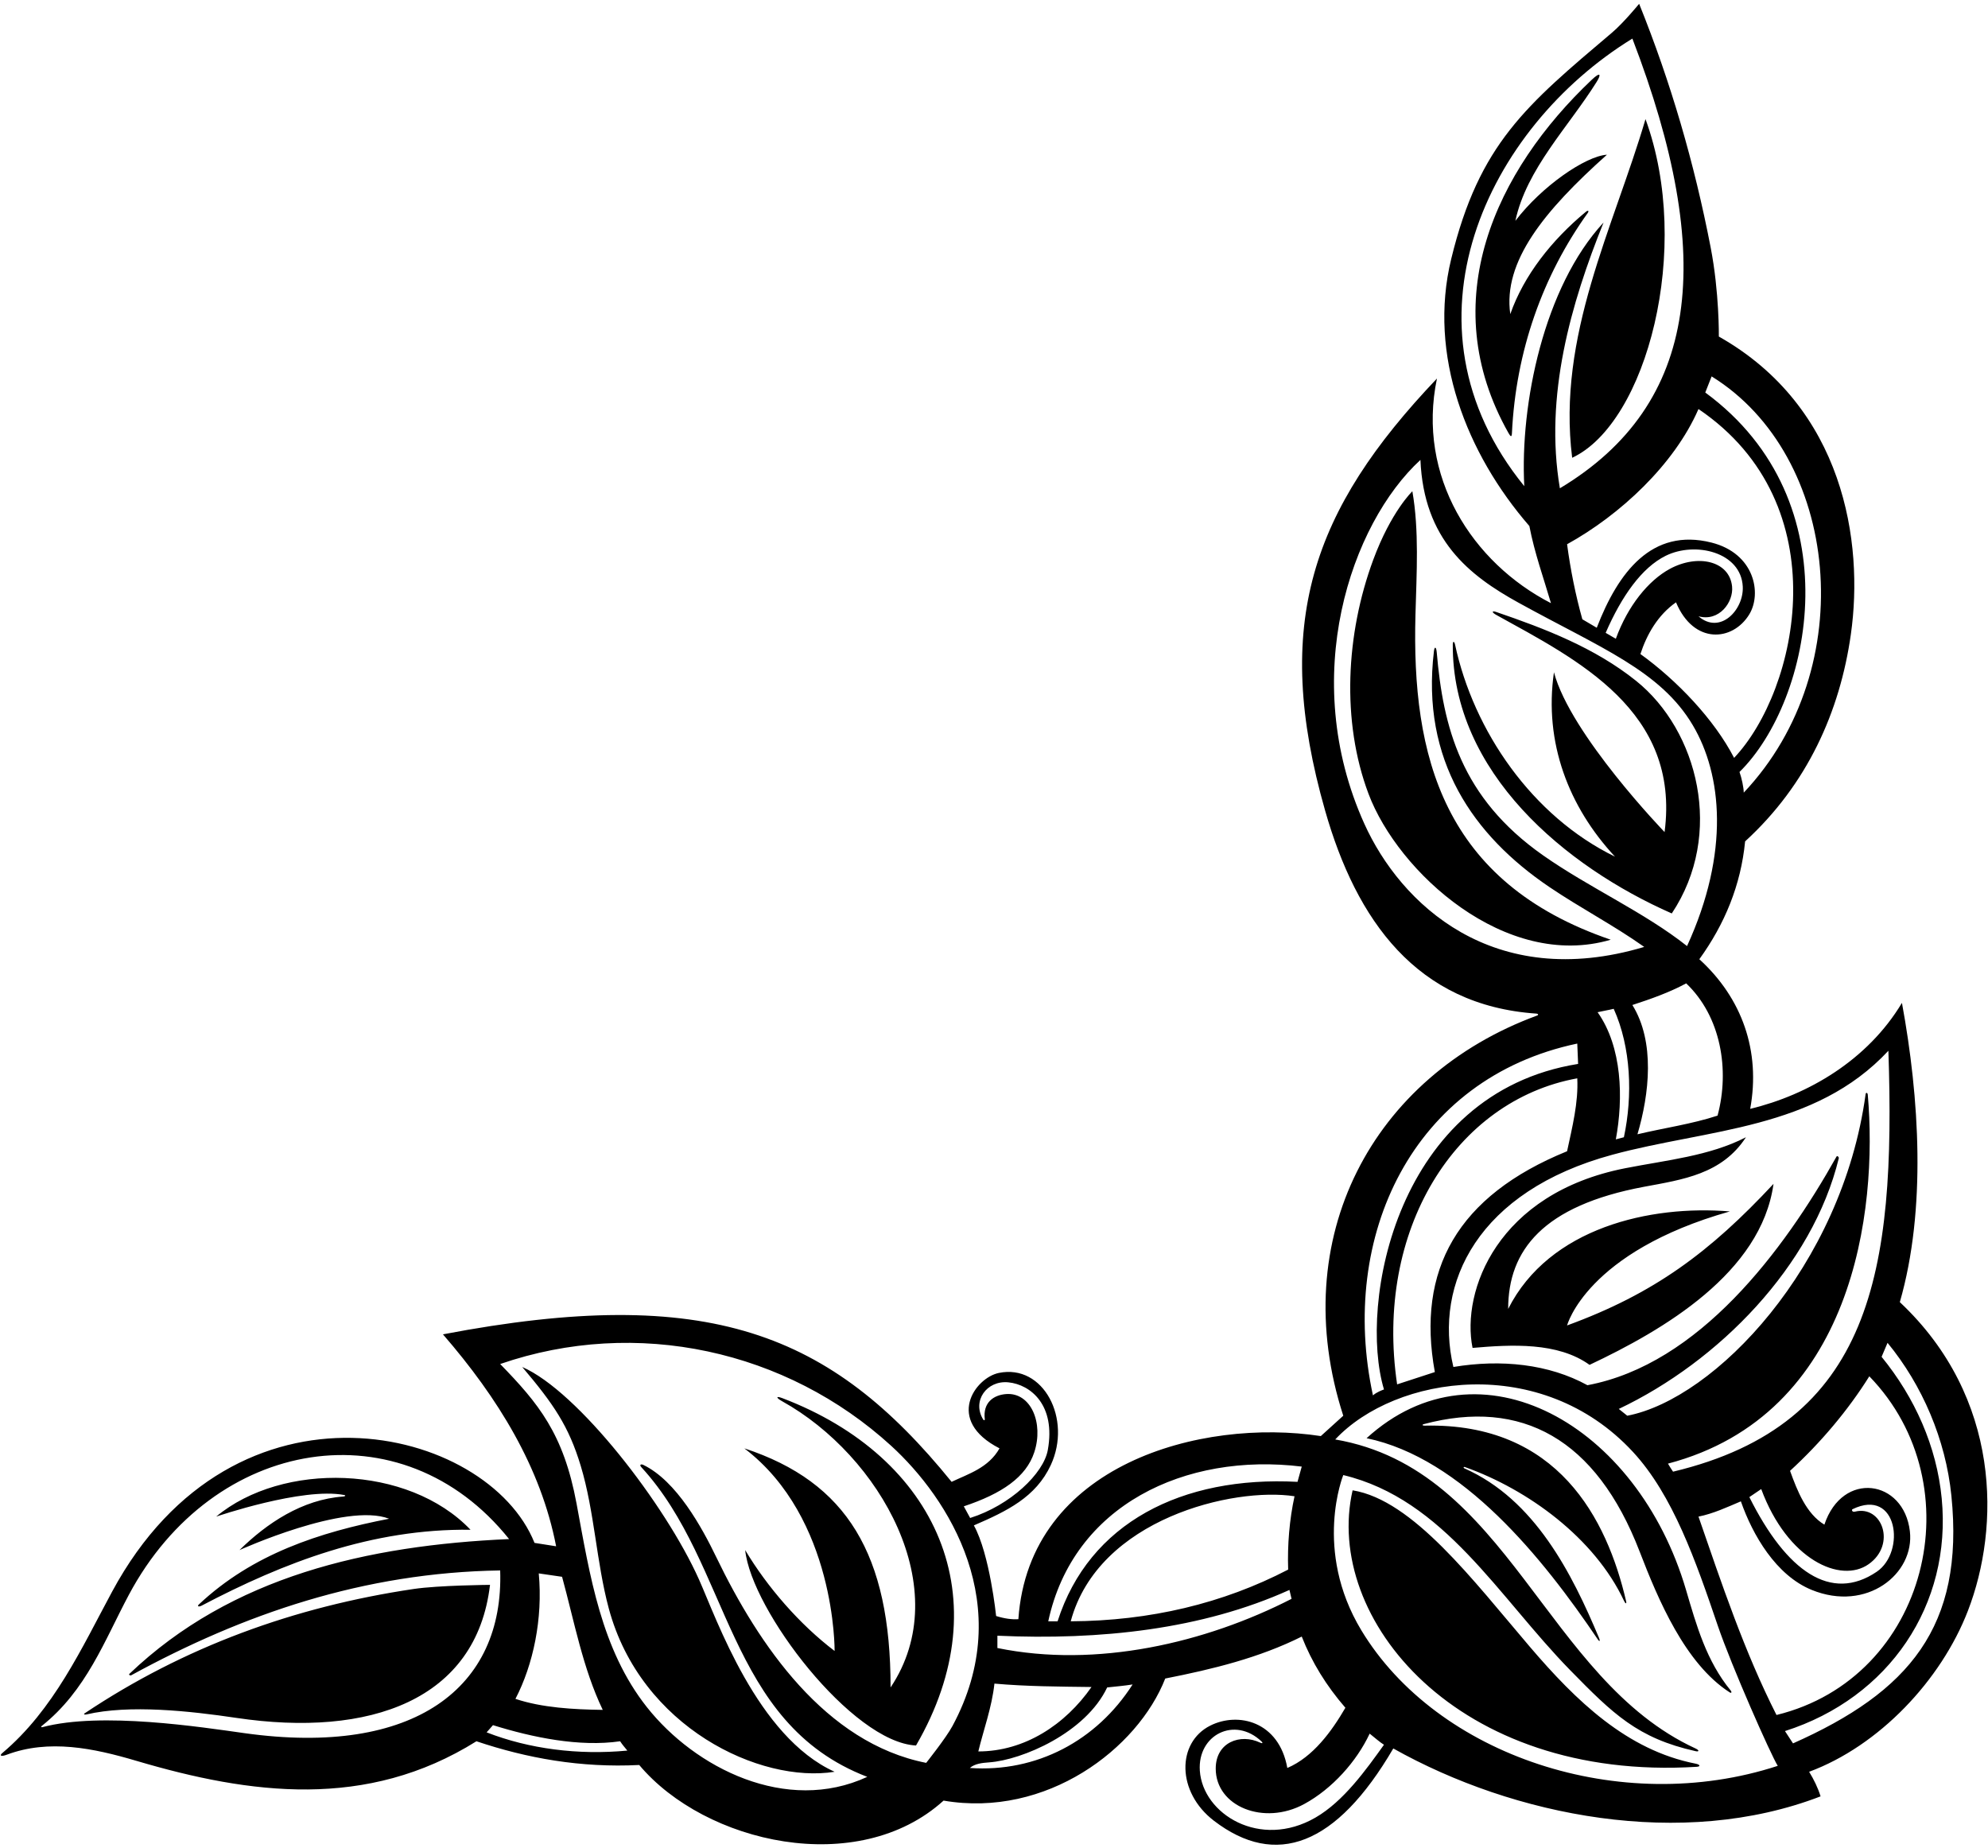 <?xml version="1.0" encoding="UTF-8"?>
<svg xmlns="http://www.w3.org/2000/svg" xmlns:xlink="http://www.w3.org/1999/xlink" width="469pt" height="436pt" viewBox="0 0 469 436" version="1.1">
<g id="surface1">
<path style=" stroke:none;fill-rule:nonzero;fill:rgb(0%,0%,0%);fill-opacity:1;" d="M 448.199 307.199 C 454.5 285.301 452.801 258.898 448.699 236.602 C 440.602 250.102 426.602 258.301 412.898 261.602 C 415.398 248 411 235.5 400.898 226.301 C 406.898 218 410.699 208.801 411.699 198.5 C 426.355 185.094 434.078 167.875 436.652 149.613 C 439.715 127.945 435.059 96.098 405.5 79.398 C 405.5 79.398 405.633 69.031 403.574 58.387 C 399.73 38.508 394.145 19.348 386.699 0.898 C 386.699 0.898 383.027 5.387 380.309 7.691 C 360.066 24.836 348.977 33.898 342.363 61.094 C 336.828 83.824 346.008 107.055 360.801 124.102 C 362 130.398 364.199 136.5 365.898 142.301 C 347.363 132.781 334.172 112.418 339 89.301 C 309.496 120.312 300.016 147.109 312.629 191.285 C 319.98 217.027 334.16 237.215 362.48 239.133 C 362.887 239.16 363.004 239.449 362.652 239.578 C 323.762 253.875 303.355 292.117 316.898 334 L 311.602 338.801 C 283.297 334.477 242.766 345.523 240.25 382 C 238.715 382.098 237 381.875 235 381.25 C 235 381.25 233.5 366.625 229.75 359.875 C 237.547 356.508 244.379 353.223 247.898 345.637 C 252.93 334.797 246.203 321.719 235.633 323.906 C 230.062 325.059 222.832 335.031 235.801 341.699 C 233.199 346.301 228.5 347.699 224.5 349.598 C 196.008 314.465 167.227 302.816 104.5 314.801 C 117.5 329.801 127.602 346.199 131.199 364.801 L 126.102 364 C 115.062 336.41 55.457 321.699 26.461 375.48 C 19.234 388.883 12.691 403.336 0.559 413.57 C -0.27 414.266 0.363 414.438 1.559 413.988 C 11.527 410.238 22.051 412.422 32.148 415.41 C 59.039 423.371 86.516 427.012 112.398 410.801 C 124.301 414.801 137 417.102 150.801 416.398 C 166.387 434.957 202.41 443.109 222.602 424.801 C 246.906 428.965 268.426 412.535 274.898 396 C 286.102 393.801 297.102 391.102 307.102 386.102 C 309.5 392.199 312.898 397.699 317.398 402.898 C 314.199 408.398 309.801 414.5 303.699 417.102 C 301.75 406.125 292.109 403.781 285.496 407.121 C 277.613 411.098 277.523 422.773 286.395 429.562 C 300.961 440.711 315.219 435.551 328.699 412.5 C 357.199 428.5 396.801 436.398 429.5 423.801 C 428.898 421.801 427.875 419.75 426.801 418 C 443.27 411.902 457.918 396.453 464.266 380.008 C 471.855 360.348 472.207 329.766 448.199 307.199 Z M 257.5 398 C 251.301 406.902 241.699 413.199 230.801 413.199 C 232 408.199 234 402.801 234.602 397.199 C 242.25 397.875 249.699 397.902 257.5 398 Z M 244 342.625 C 246.266 335.723 243.199 328.465 237.375 328.887 C 234.402 329.105 231.824 330.895 232.332 334.848 C 232.363 335.098 232.105 335.145 231.957 334.902 C 229.246 330.523 232.801 325.609 237.887 326.121 C 243.137 326.645 249.121 331.488 247.191 342.105 C 246.188 347.641 238.375 355.125 228.875 358.125 L 227.375 355.375 C 236.375 352.375 242.074 348.488 244 342.625 Z M 127.102 371.199 L 132.602 372 C 135.5 382.598 137.5 393.602 142.199 403.398 C 135.301 403.301 127.898 402.898 121.602 400.801 C 125.785 392.75 128.098 381.91 127.102 371.199 Z M 57.746 408.898 C 47.602 407.484 23.918 403.77 9.992 407.477 C 9.727 407.547 9.617 407.379 9.82 407.215 C 20.391 398.816 24.633 387.066 30.398 376.254 C 50.32 338.879 94.879 331.574 120.102 363.098 C 86.691 364.586 54.656 371.871 30.527 394.898 C 30.316 395.098 30.688 395.379 30.98 395.219 C 57.43 380.781 85.758 370.996 118 370.5 C 118.934 398.145 97.785 414.484 57.746 408.898 Z M 114.801 408.699 L 116.301 407 C 125.602 409.898 136.699 412.199 146.301 410.801 C 146.801 411.602 147.5 412.375 148 413 C 136.398 414.102 124.801 412.602 114.801 408.699 Z M 218.5 415.898 C 194.711 411.195 179.02 388.16 168.988 367.379 C 165.609 360.375 159.617 349.387 151.762 345.598 C 151.277 345.367 150.723 345.508 151.328 346.168 C 172.477 369.215 171.273 406.406 204.602 419.199 C 185.523 428.035 163.961 417.113 152.602 402.742 C 141.809 389.086 139.18 371.773 136.016 354.723 C 132.957 338.227 127.02 331.074 118 321.801 C 150.223 310.691 185.566 318.547 210.254 341.109 C 223.719 353.414 240.047 378.73 224.688 407.227 C 223.16 410.055 218.5 415.898 218.5 415.898 Z M 228.801 417.102 C 229.949 416.102 231.625 415.902 233.375 415.777 C 241.137 415.219 256.121 408.828 261.199 398.102 C 263.375 397.875 265.301 397.699 267.199 397.398 C 258.699 410.699 244.5 418.199 228.801 417.102 Z M 235.301 388.801 L 235.301 385.898 C 259.602 387 283.602 384.402 304.199 375.098 L 304.699 377.199 C 284.398 387.602 258.699 393.602 235.301 388.801 Z M 303.898 370.301 C 288.5 378.301 271.301 382.402 252.602 382.5 C 259.109 358.254 291.09 350.777 305.398 353 C 304.199 358.5 303.699 364.5 303.898 370.301 Z M 306.102 349.598 C 278.832 348.172 256.934 359.262 249.5 382.5 L 247.301 382.5 C 253.184 355.098 279.613 342.633 307.102 346 Z M 445.5 247.898 C 447.262 300.086 441.605 336.012 394.699 347.199 C 394.301 346.598 393.898 346 393.5 345.301 C 437.402 333.738 443.016 285.59 440.637 258.262 C 440.594 257.766 440.188 257.684 440.129 258.125 C 434.574 298.793 404.523 330.047 383.898 334 L 381.898 332.398 C 405.438 321.227 427.602 298.711 433.797 273.262 C 433.867 272.977 433.438 272.551 433.254 272.879 C 420.812 295.094 400.812 321.871 374.5 326.801 C 365.398 321.801 354.125 320.625 342.875 322.5 C 338.195 302.715 348.711 281.027 380.355 272.434 C 402.922 266.309 428.121 266.562 445.5 247.898 Z M 437.625 356.625 C 436.891 356.809 436.805 356.164 437.023 356.059 C 447.707 350.855 449.68 366.117 442.75 370.809 C 431.969 378.109 421.477 370.754 412.699 353.199 L 415.5 351.301 C 421.676 367.98 434.234 373.688 440.852 369.016 C 447.434 364.367 444.004 355.031 437.625 356.625 Z M 427.391 375.086 C 440.422 380.414 451.738 371.273 450.57 361.258 C 449.148 349.035 434.672 346.883 430.398 359.699 C 426.102 357.098 424 351.699 422.301 347 C 429.5 340.402 436 332.699 441 324.699 C 465.953 350.395 454.848 395.875 419.102 404.602 C 411.5 389.602 406.199 373.699 400.699 357.801 C 404.199 357.098 407.398 355.598 410.699 354.199 C 413.477 362.152 418.984 371.645 427.391 375.086 Z M 338.5 323.699 L 329.602 326.602 C 324.215 290.176 343.352 259.629 372.102 254.398 C 372.398 260.102 370.898 266 369.699 271.602 C 343.805 282.148 334.121 299.617 338.5 323.699 Z M 376.898 238.801 C 378.199 238.5 379.5 238.301 380.699 238 C 384.801 247.102 385.199 258.5 383.102 268.301 L 381.199 268.801 C 383 259.102 382.699 247 376.898 238.801 Z M 405.199 263.199 C 399.102 265.199 392.602 266.102 386.301 267.602 C 389.102 258.102 390.5 245.801 385.102 237.102 C 389.398 235.699 393.699 234.199 397.801 232 C 406 239.801 408.102 252.398 405.199 263.199 Z M 403.801 88.801 C 433.988 107.469 439.188 157.566 411.375 187 C 411.375 185.801 410.875 183.5 410.375 182.125 C 427.445 165.348 437.426 118.406 402.301 92.602 Z M 409.102 178.801 C 404.398 169.699 395.602 160.5 387 154.301 C 388.5 149.699 391.102 145.102 395.398 142.102 C 399.566 152.102 408.762 151.355 412.676 144.953 C 415.691 140.016 413.941 130.566 403.75 128 C 389.699 124.465 381.75 135 376.699 148.102 L 373.301 146.102 C 371.699 140.398 370.5 134.398 369.699 128.398 C 382.199 121.5 395 109.602 400.699 96.5 C 434 119.051 424.168 162.848 409.102 178.801 Z M 408.625 138.375 C 408.016 132.289 400.5 130.648 393.926 134.219 C 388.895 136.945 384.031 142.91 381.199 150.699 L 378.801 149.301 C 382.594 140.594 387.34 133.914 392.941 131.133 C 399.93 127.66 410.738 130.246 411.145 138.379 C 411.418 143.891 405.797 149.816 400.699 145.398 C 405.598 146.734 408.992 142.047 408.625 138.375 Z M 359.602 114.699 C 328.508 76.469 350.875 30.125 385.102 9.102 C 404.922 60.75 401.078 95.352 368 115.199 C 364.301 93.398 370.602 71.602 378.301 52.5 C 364.23 67.695 358.57 95.305 359.602 114.699 Z M 321.859 194.324 C 306.258 159.738 318.715 123.566 335.102 108.5 C 335.891 127.297 346.496 135.715 358.273 142.207 C 377.602 152.859 391.754 158.227 399.375 171.125 C 406.223 182.707 408.152 201.051 398 223.199 C 387.902 215.199 374.984 209.477 364.051 201.805 C 344.574 188.133 340.461 171.426 338.945 153.867 C 338.84 152.621 338.438 152.395 338.289 153.613 C 335.184 179.426 347.574 197.113 365.5 209.254 C 372.879 214.25 380.637 218.254 387.898 223.398 C 352.191 234.059 330.379 213.203 321.859 194.324 Z M 372.102 246.199 L 372.301 251 C 329.316 257.895 320.453 307.641 326.5 327.801 C 326 328 324.875 328.375 323.898 329.199 C 315.797 291.738 333.172 254.395 372.102 246.199 Z M 310.336 428.809 C 297.285 436.359 283.754 427.992 283.059 417.754 C 282.484 409.262 291.301 404.812 297.633 410.867 C 298.008 411.227 297.801 411.371 297.305 411.133 C 292.625 408.898 286.805 411.012 286.809 417.25 C 286.809 426.219 298.199 430.77 307.684 425.609 C 314.289 422.02 320.059 415.559 323.125 409 C 324.375 410 325.5 411 326.5 411.625 C 322.281 417.508 316.996 424.957 310.336 428.809 Z M 321.152 384.609 C 309.738 365.695 316.898 348 316.898 348 C 340.734 353.715 353.508 376.75 370.449 394.051 C 380.527 404.34 386.355 410.086 399.996 413.133 C 400.898 413.332 400.914 412.922 400 412.5 C 364.48 396.121 355.945 346.617 315 339.598 C 329.211 324.441 363.625 319.188 385.223 342.52 C 394.691 352.746 400.102 368.387 405.242 383.504 C 408.504 393.094 417.746 413.957 419.398 416.602 C 382.277 428.727 338.996 414.176 321.152 384.609 Z M 423 411.301 L 421.102 408.398 C 445.719 400.535 460.504 378.562 458.078 353.492 C 456.891 341.23 451.742 329.723 443.898 320.102 L 445.301 316.801 C 453.504 326.777 459.027 339.645 460.363 352.875 C 463.496 383.855 450.297 399.168 423 411.301 Z M 356.301 74.102 C 359.496 64.98 366.051 56.66 374.137 49.961 C 374.648 49.535 374.938 49.734 374.562 50.258 C 363.922 65.117 357.613 82.828 356.688 102.188 C 356.645 103.129 356.418 103.117 355.891 102.188 C 338.277 71.027 352.926 40.203 375.5 18.836 C 377.586 16.859 377.812 17.504 376.664 19.336 C 370.066 29.887 360.113 39.863 357.5 52.102 C 363.664 44 374 36.836 379.102 36.5 C 364.242 49.785 354.535 61.727 356.301 74.102 Z M 388.199 28.102 C 399.336 58.5 388.508 99.781 370.898 108 C 367.301 79.199 380.602 53.898 388.199 28.102 Z M 322.848 187.262 C 316.422 170.168 317.508 149.57 323.953 132.109 C 328.184 120.66 333.199 115.898 333.199 115.898 C 334.812 125.141 334.199 135.117 333.93 144.996 C 333.016 178.277 340.312 208.129 380 221.699 C 355.207 228.98 329.816 205.797 322.848 187.262 Z M 342.734 151.996 C 342.738 151.238 343.09 151.25 343.258 152.027 C 347.641 172.441 361.441 192.562 381 202.102 C 370.102 190.398 364.199 175.199 366.602 158.602 C 370.5 173.301 392.699 196.301 392.699 196.301 C 396.453 167.672 372.09 155.641 352.969 145.059 C 351.898 144.469 351.902 144.012 352.957 144.371 C 364.504 148.32 376.223 152.809 385.977 160.625 C 400.57 172.324 406.867 196.797 394.398 215.5 C 369.332 204.477 342.551 182.227 342.734 151.996 Z M 383.398 275.613 C 393.133 273.695 403.258 272.746 411.898 268.301 C 406.238 277.016 396.977 278.285 387.871 279.984 C 363.996 284.441 355.801 294.98 355.801 308.801 C 365.5 289.602 389.375 284.25 408.102 285.801 C 374.25 295.375 369.699 312.699 369.699 312.699 C 390.227 305.211 403.406 295.391 418.398 279.301 C 415.5 300.301 392.398 313.801 375 322 C 367.5 316.602 356.602 317.199 347.398 318 C 344.688 304.547 353.285 281.539 383.398 275.613 Z M 164.895 372.617 C 169.043 381.879 178.625 409.75 196.898 418 C 179.355 420.816 151.18 407.551 143.621 379.469 C 140.68 368.535 140.258 356.578 136.996 345.801 C 134.176 336.477 130.633 331.27 123.199 322.5 C 136.344 328.215 157.008 354.988 164.895 372.617 Z M 216.102 411.801 C 201.02 411.047 177.25 379.875 175.801 365.699 C 181 374.402 188.602 383.199 196.898 389.5 C 196.898 389.5 197.227 358.133 175.602 341.699 C 199.867 349.664 210.102 366.836 210.102 398.102 C 225.609 374.934 207.625 343.422 184.512 330.578 C 183.066 329.777 182.953 329.238 184.586 329.859 C 221.117 343.785 236.199 377.195 216.102 411.801 Z M 397.777 375.152 C 400.223 383.484 402.578 391.859 408.289 398.82 C 408.613 399.219 408.473 399.527 408.066 399.27 C 397.547 392.5 391.215 377.457 386.809 366.027 C 376.555 339.422 358.934 329.855 335.902 335.98 C 335.406 336.113 335.559 336.352 336.129 336.34 C 367.527 335.633 379.109 358.375 383.617 377.723 C 383.789 378.453 383.48 378.414 383.137 377.684 C 376.176 362.855 360.492 351.406 345.586 346.105 C 345.289 346.004 345.156 346.273 345.48 346.418 C 362.098 353.773 370.863 371.23 377.266 386.492 C 377.547 387.168 377.355 387.371 376.973 386.809 C 363.965 367.516 345 344 322.398 339.301 C 349.059 315.02 386.301 336.016 397.777 375.152 Z M 46.91 378.531 C 59.586 366.613 75.414 361.48 91.801 358.301 C 81.52 354.336 56.5 365.699 56.5 365.699 C 62.895 359.402 71.289 353.742 80.996 353.062 C 81.461 353.031 81.625 352.789 81.211 352.707 C 71.422 350.809 51 357.801 51 357.801 C 66.602 344.801 96.301 345.5 111 360.902 C 87.734 360.609 66.984 368.613 47.586 378.797 C 46.887 379.16 46.438 378.977 46.91 378.531 Z M 400.254 416.828 C 343.668 420.312 312.195 381.758 319.102 351.598 C 333.316 353.891 347.531 372.836 360.891 388.484 C 371.852 401.316 383.828 412.906 400.008 416.082 C 401.086 416.293 401.27 416.766 400.254 416.828 Z M 97.586 374.875 C 103.484 374 115.602 373.902 115.602 373.902 C 112.398 401.117 87.23 409.969 55.746 405.285 C 44.816 403.66 30.512 402.098 20.371 404.477 C 19.941 404.578 19.664 404.418 19.945 404.23 C 43.391 388.547 69.395 379.066 97.586 374.875 "/>
</g>
</svg>
